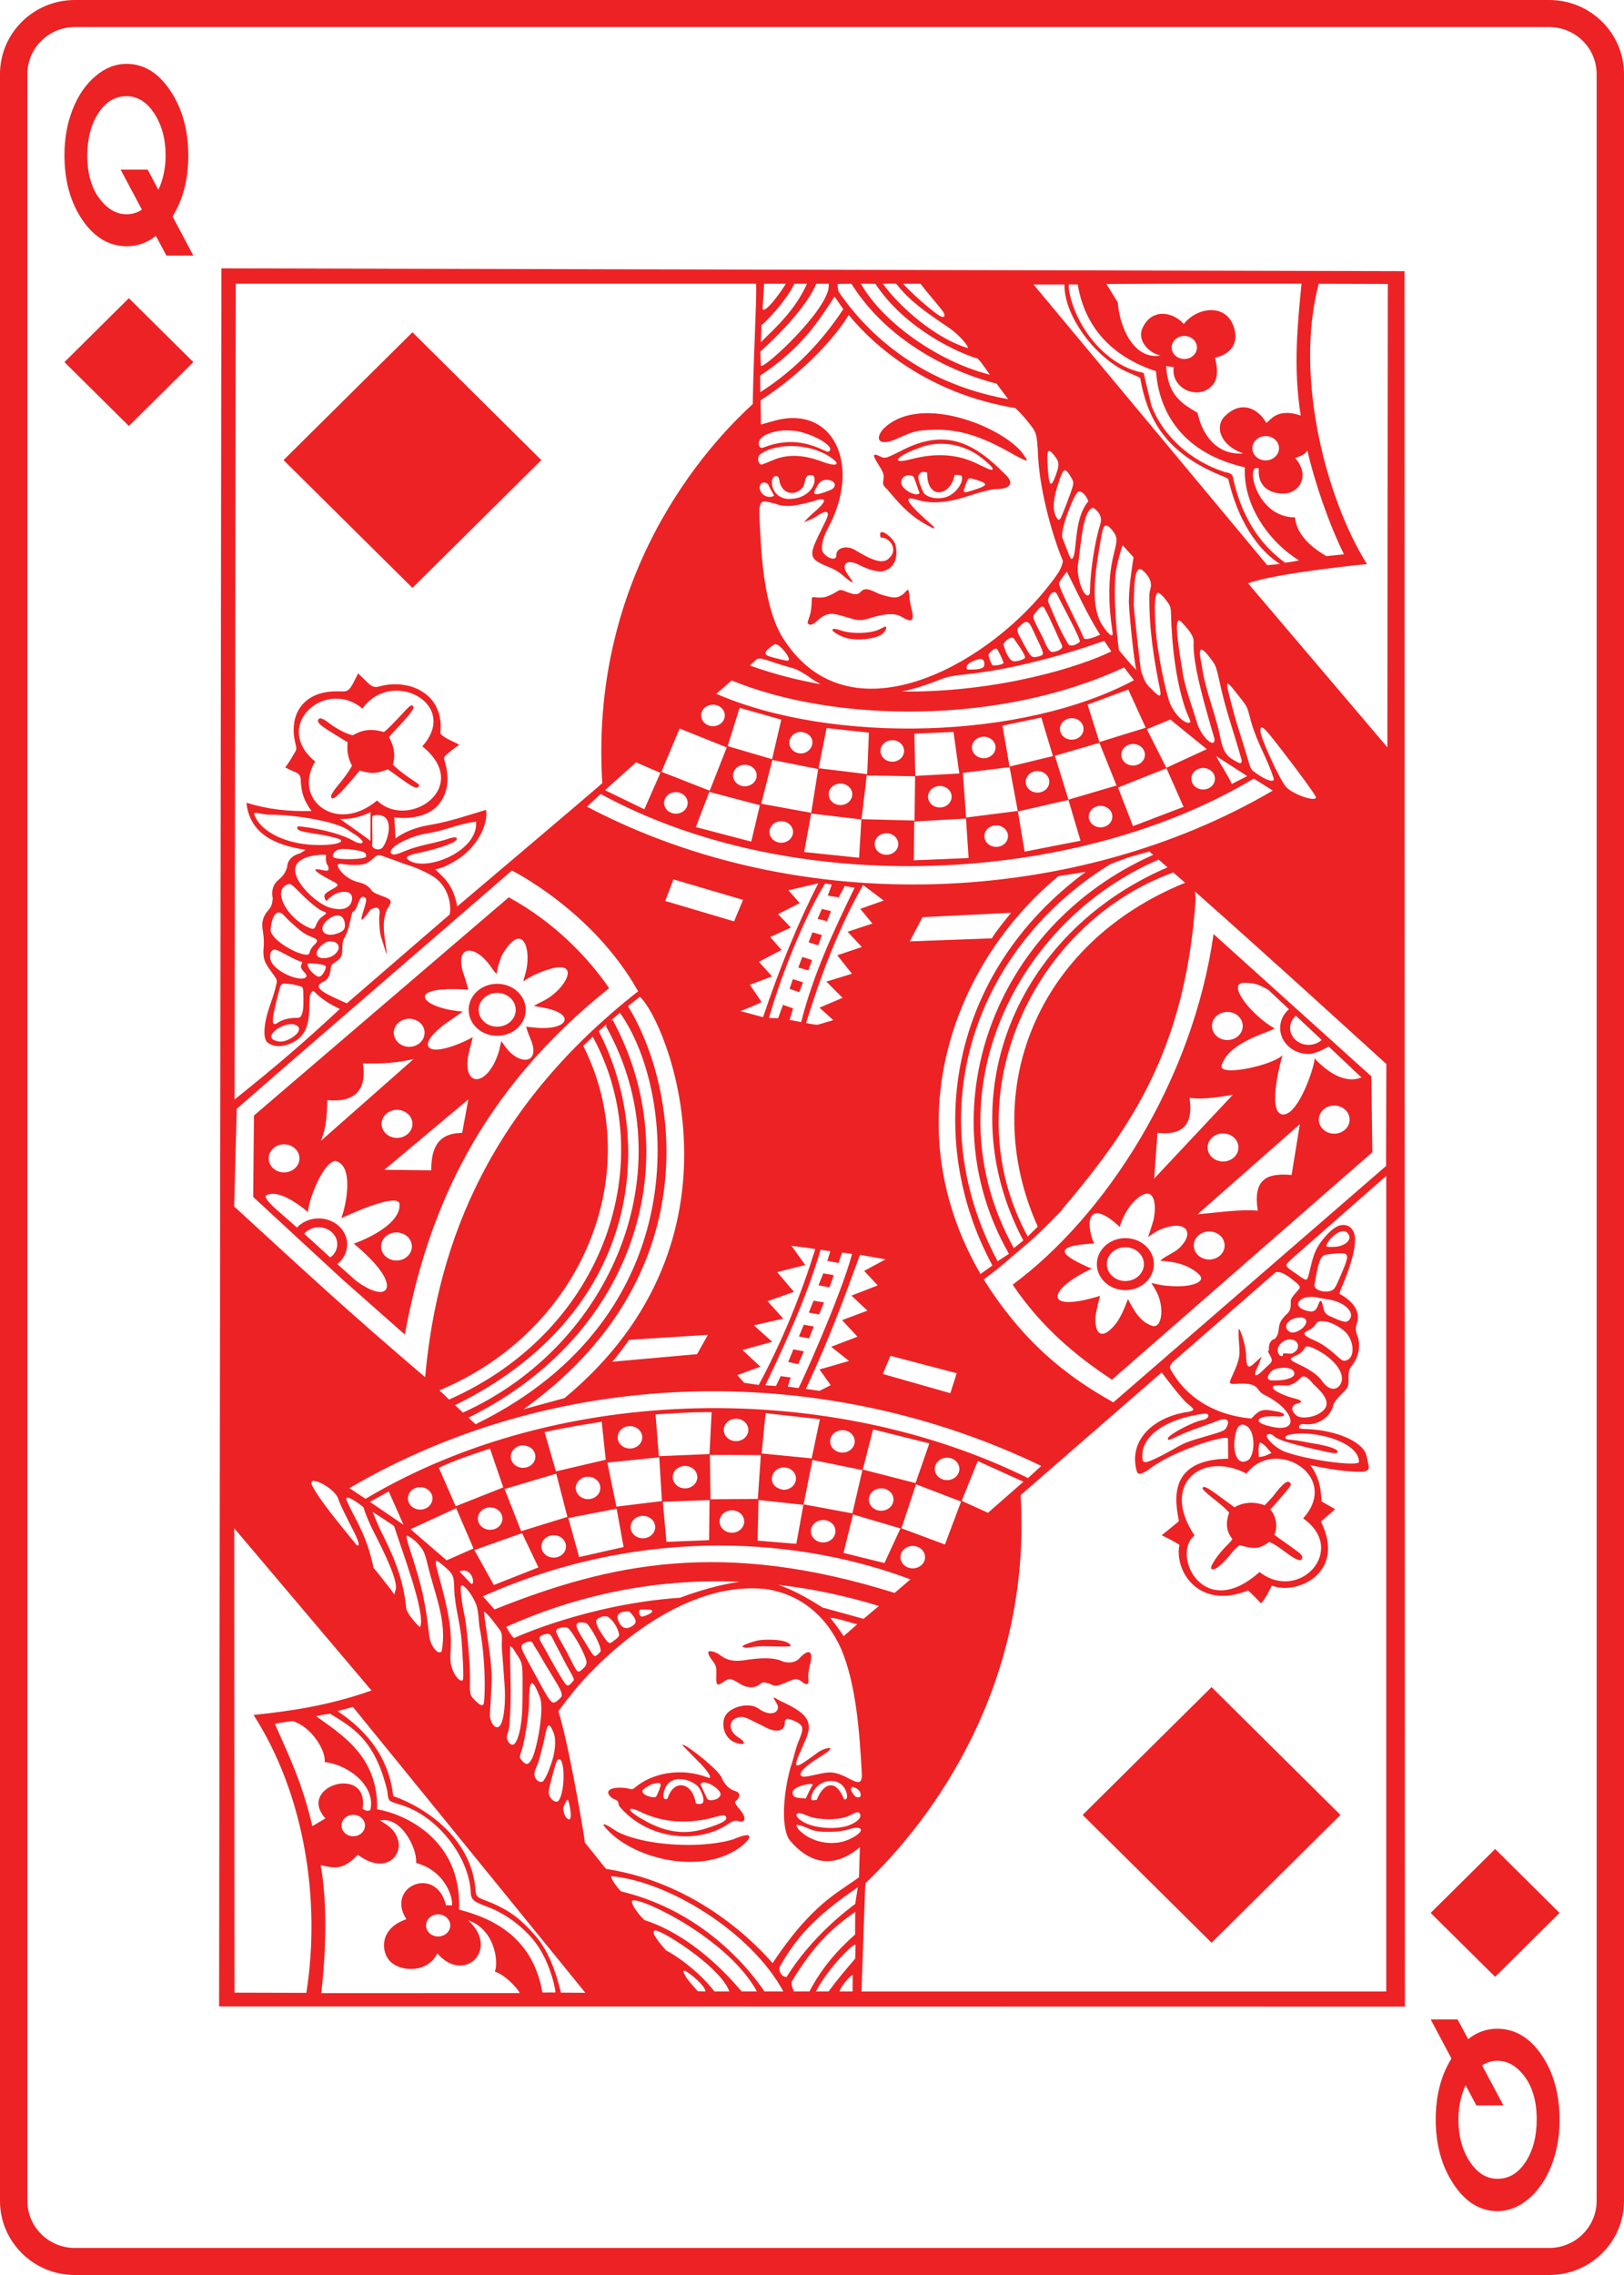 <?xml version="1.0" encoding="UTF-8"?>
<svg id="Layer_1" xmlns="http://www.w3.org/2000/svg" width="2.5in" height="3.5in" viewBox="0 0 180 252">
  <defs>
    <style>
      .cls-1 {
        fill: #ed2224;
      }
    </style>
  </defs>
  <path class="cls-1" d="M91.096,100.676l1.012.252-.444,1.114-1.043-.27s.475-1.097.475-1.097ZM87.51,109.535l1.078.366.413-1.089-1.121-.355-.37,1.079ZM121.573,140.028c0-1.591,1.416-2.881,3.161-2.881s3.161,1.29,3.161,2.881c0,1.591-1.416,2.881-3.161,2.881s-3.161-1.29-3.161-2.881ZM122.678,140.028c0,1.034.921,1.87,2.055,1.87s2.055-.836,2.055-1.87c0-1.034-.921-1.873-2.055-1.873s-2.055.839-2.055,1.873ZM139.605,174.128h0-0ZM155.671,30.037l.044,192.237-131.431-.022.255-192.526s131.131.312,131.131.312ZM143.563,50.738c1.672,1.952.457,3.72-.948,3.898-1.632.207-3.295-.625-3.093-2.738-1.58-.742-.315,5.443,4.012,5.412.178,1.961,1.869,3.343,3.469,4.291l1.965-.199c-1.65-3.28-3.305-8.146-4.058-11.496-.24.37-.603.569-1.346.832ZM140.282,50.999c.816,0,1.479-.604,1.479-1.348,0-.744-.663-1.348-1.479-1.348s-1.476.604-1.476,1.348c0,.744.659,1.348,1.476,1.348ZM122.632,31.456l1.261,2.04c.17,2.589,1.705,6.415,4.749,5.883-1.371-.274-2.577-1.691-2.048-2.952.951-2.265,3.32-1.994,4.613-.536,1.555-1.986,4.958-2.341,5.641.68.494,2.188-1.375,2.901-2.173,3.049.392,1.663.286,2.733-.708,3.426-1.536,1.099-4.161-.074-3.886-2.376l-.827-.126c.162,3.3,1.857,4.23,3.471,5.171.524,2.398,2.075,4.723,5.059,4.514-2.607-.938-3.152-3.019-2.029-4.125,2.159-2.128,4.067-.317,4.582.729.454-.164,1.096-1.72,3.832-.809-.867-5.393-.326-10.249.086-14.604l0-0c-9.796.001-13.395-.008-21.625.036v0ZM131.265,39.764c.774,0,1.401-.569,1.401-1.274s-.628-1.277-1.401-1.277c-.773,0-1.401.572-1.401,1.277s.628,1.274,1.401,1.274ZM118.933,33.858c1.185,3.367,3.829,6.187,6.688,7.146,1.102.37,1.197.169,1.195.596l.802,3.324c1.275,3.387,4.394,6.162,8.101,7.355.328.067.741.133.887.408.429,1.902,1.497,6.51,5.828,9.64.68-.059,1.55-.256,1.55-.255-3.222-1.955-6.231-6.035-6.007-10.304-7.589-1.735-9.589-6.871-9.849-10.651-4.994-1.63-7.914-4.981-8.677-9.608l-.973-.011s-.168.589.455,2.36ZM114.55,31.509l25.907,31.095,1.397-.131c-3.233-2.142-4.933-6.038-5.711-9.399-.077-.108-.334-.163-.424-.248-5.705-2.242-8.408-5.515-9.339-10.949-.153-.13-.81-.404-1.281-.6-3.331-1.38-6.598-5.541-7.058-8.856-.05-.358-.07-.908-.07-.908,0,0-3.422-.003-3.422-.003ZM138.69,80.022c-.488-1.72-.31-1.549-1.125-2.594-.849-1.087-1.302-1.671-1.471-1.692h-.001c-.191-.024-.013.677.386,2.196.476,1.817.576,2.128.958,3.325,1.058,3.315,1.055,3.763,1.413,4.116.523.391,1.075.789,1.693,1.025.318.118.649.151.65-.099v-0c-.669-2.187-1.813-3.9-2.503-6.276v-0ZM142.524,87.143c.651.779,3.233,1.733,3.34,1.189.033-.165-2.112-3.104-4.589-6.262-.836-1.065-1.252-1.514-1.441-1.497-.099.009-.135.144-.136.387-.003.726,2.084,5.297,2.826,6.184ZM131.353,97.787c-.437-.384-.87-.764-1.304-1.145-15.63,5.641-24.535,24.899-16.138,40.33l1.11-1.1h-0c-6.711-14.963-.127-31.413,16.332-38.085ZM113.939,163.725l1.472-1.345c-23.568-11.364-52.866-11.451-76.681,2.455l1.779,1.189c21.82-12.966,51.721-13.008,73.431-2.299h0ZM108.372,161.838l-1.779,4.41,2.915,1.323,3.924-3.442 0-0-5.061-2.292ZM95.714,179.318l1.699-1.424c-3.576-1.099-7.309-1.902-11.151-2.346,1.677.568,3.308,1.508,4.912,2.517h-0s4.54,1.253,4.54,1.253ZM92.021,179.201c.538.678,1.047,1.356,1.493,2.034l1.502-1.323c-.984-.212-1.983-.633-2.995-.711ZM99.158,176.445l1.752-1.497c-5.881-2.219-13.209-3.766-21.325-3.75-8.116.015-17.024,1.592-26.067,5.624l1.293,1.455v0c12.794-5.114,25.27-7.806,44.347-1.831h0ZM71.258,179.056v0c1.18-.341,1.188-.723.824-.743-.484-.033-.655-.046-1.137-.01-.218.139-.088.868.313.752ZM75.41,176.977c.004-.019,3.442-1.35,6.6-1.765-8.368-.358-17.154,1.061-25.908,5.0.214.381.574.992.874,1.243-.116.029,8.133-3.783,18.434-4.478ZM61.966,194.86c-.056.001-.118.029-.183.085-.159.138-.857,2.795-.954,3.385-.128.775.725,1.531,1.098,1.125.726-1.073.695-4.609.039-4.595ZM62.413,200.349c.07.517.257,1.091.658,1.185.413.049.059-1.854-.136-2.19-.179.012-.536.899-.522,1.005ZM56.422,191.4c-.052.465-.332.902-.234,1.196.214.643.646.836.891.507.468-.627.827-2.252.833-4.8.01-4.095.121-3.929-.728-5.187-.137-.205-.399-.772-.656-.747-.008,2.902.223,5.966-.107,9.032ZM57.738,194.892c.623.769.818.514,1.121.099.573-.791,1.526-5.619.981-7.008-.422-1.076-.711-1.584-.899-1.547-.213.042-.299.782-.304,2.193-.019,1.087-.334,3.424-.708,4.868v0c-.246.949-.438,1.057-.191,1.394ZM59.248,196.698c.191.723.885.837,1.02.511.397-.581.619-1.274.852-1.923.403-1.115.552-2.572.246-3.328-.217-.55-.375-.829-.51-.837-.198-.013-.349.553-.561,1.696-.115.468-.346,1.398-.549,2.129-.202.728-.62,1.295-.498,1.753ZM62.207,187.974c.328-.514-.699-1.699-2.547-4.953-.314-.499-.629-1.009-.629-1.053-.177-.224-.527-.133-.814-.012-.703.323-.56.51.806,3.001,1.322,2.411,1.852,3.476,2.249,3.625h0c.247.093.664-.298.934-.608ZM62.593,186.426c.345.506.557.213.92-.203.295-.279-.194-.643-1.494-3.257-.777-1.383-.888-1.99-1.287-1.985-.156.002-.477.037-.692.173-.376.238-.324.356.261,1.327.73,1.302,1.508,2.784,2.292,3.946ZM64.793,184.663c.134-.139.202-.319.219-.525-.042-.735-1.493-3.349-2.099-3.84-.265-.095-.685-.026-.853.026-.759.236-.456.443.692,2.54h-0c1.359,2.55,1.128,2.694,2.041,1.799ZM65.984,183.443c.232-.122.452-.316.593-.534.052-.64-.916-2.361-1.47-3.019-.193-.182-.644-.195-.941-.165-.565.211-.246.705.842,2.459h0c.626,1.009.792,1.304.977,1.258ZM67.009,181.444c.45.647.577.669.98.332.407-.299.593-.463.632-.656-.063-.703-.664-1.677-1.27-2.047-.428-.11-.887.024-1.24.358v-0c-.138.347.192,1.009.898,2.013h-0ZM70.168,180.046c.512-.36.284-.756-.278-1.413-.122-.142-.262-.148-.446-.139-.619.038-1.191.258-.948.957.376.981.994,1.111,1.672.595ZM54.491,185.911c-0,1.418-.228,4.001-.187,4.251.174,1.04.873,1.566,1.218.805.338-.636.554-2.397.393-4.503-.082-1.08-.212-2.837-.288-3.903-.054-.752.142-1.514-.202-1.973-.622-.83-1.258-1.741-1.779-2.079.161,1.952.845,4.962.845,7.401h0ZM52.093,185.716c-.008,1.966-.108,1.981.611,2.689.494.487.856.695.93.185.15-1.025.183-4.417-.381-7.802-.252-.988-.138-2.152-.483-3.069-.376-.989-1.21-2.07-1.55-2.107-.063-.007-.109.024-.132.096-.082.256.063,1.749.413,3.314v0c.189.846.599,5.01.591,6.695ZM49.917,183.353c-.091,1.871,1.092,3.092,1.359,2.757.189-.171-.035-3.052-.097-4.166-.109-1.93-.807-4.113-.837-6.025-.006-1.301-.135-1.59-1.051-2.374-.471-.403-.754-.637-.892-.642-.009-0-.019.002-.027.004-.211.044.035.813.522,2.611,1.052,3.892,1.174,5.585,1.024,7.834ZM41.218,172.87c.321,1.12-.058.489.505,1.177.23.282,1.191,1.503,1.499,1.898.629.809.387.843.623.188.349-.972-1.37-4.386-2.48-6.564-.426-.835-.965-2.104-1.062-2.589-.368-.35-2.178-1.661-1.891-.792.804,1.851,2.041,3.515,2.807,6.682h-0ZM38.546,168.316c-.528-1.001-.998-2.078-1.044-2.257-.221-.876-2.031-2.04-2.757-2.014-.204.007-.232.102-.234.316.701,1.602,3.486,4.889,5.044,6.819v-0c.783.256-1-2.679-1.01-2.864ZM45.034,178.219c.152.623,1.253,1.834,1.514,2.019.748-1.341-2.141-8.844-2.864-11.186-.206-.188-2.245-1.494-2.394-1.59.148.302.444,1.108.821,1.914v-0c1.34,2.674,2.589,5.254,2.922,8.842ZM44.72,168.891l-1.635-3.69-2.083,1.164s3.717,2.526,3.717,2.526ZM47.574,181.203c.123,1.091.983,2.199,1.378,1.71.634-3.267-.775-6.37-1.514-9.431-.238-.986-.368-1.455-.62-1.854-.379-.587-1.046-1.244-1.692-1.531-.18.029.025.675.296,1.501,1.395,4.254,1.745,5.987,2.153,9.605ZM55.928,164.939l1.833,4.669,5.127-1.579-1.234-4.793h-0l-5.726,1.703h-0ZM57.975,162.59c.752,0,1.363-.556,1.363-1.242,0-.686-.61-1.242-1.363-1.242s-1.362.556-1.362,1.242c0,.686.61,1.242,1.362,1.242ZM67.322,162.015l.997,4.875,5.045-.617-.292-4.847s-5.75.589-5.75.589ZM69.822,160.454c.752,0,1.362-.556,1.362-1.242,0-.686-.61-1.242-1.362-1.242s-1.363.556-1.363,1.242c0,.686.61,1.242,1.363,1.242ZM78.682,161.16l.07,4.911,5.24-.035.339-4.854c-1.45-.016-5.649-.021-5.649-.021h-0ZM81.582,159.634c.752,0,1.362-.556,1.362-1.242,0-.686-.61-1.242-1.362-1.242s-1.363.556-1.363,1.242c0,.686.61,1.242,1.363,1.242ZM90.053,161.721l-.985,4.914,5.407,1,1.113-4.794s-5.535-1.121-5.535-1.121ZM93.373,160.901c.752,0,1.363-.556,1.363-1.242,0-.686-.61-1.242-1.363-1.242s-1.362.556-1.362,1.242c0,.686.61,1.242,1.362,1.242ZM101.478,164.282l1.526-4.4-6.236-1.551-1.141,4.449,5.851,1.501h-0ZM97.667,164.861c-.752,0-1.362.556-1.362,1.242,0,.686.61,1.242,1.362,1.242s1.363-.556,1.363-1.242c0-.686-.61-1.242-1.363-1.242ZM94.545,167.752l-1.051,4.265,4.539,1.121,1.767-3.835v-0l-5.255-1.551ZM91.236,168.37c-.752,0-1.362.556-1.362,1.242,0,.686.61,1.242,1.362,1.242s1.363-.556,1.363-1.242c0-.686-.61-1.242-1.363-1.242ZM90.874,157.204l-6.019-.667-.436,4.463,5.544.543v0s.911-4.339.911-4.339ZM86.86,162.537c-1.466.04-2.005,2.197,0,2.484.752,0,1.363-.556,1.363-1.242v-0c0-.686-.61-1.242-1.363-1.242ZM84.073,166.152l-.101,4.502,4.29.355.786-4.322s-4.975-.536-4.975-.536ZM81.122,167.295c-.752,0-1.363.556-1.363,1.242s.61,1.242,1.363,1.242,1.362-.556,1.362-1.242-.61-1.242-1.362-1.242ZM78.876,156.427c-.248-.005-.494-.005-.744-.004-1.746.005-3.541.134-5.473.255l.366,4.623,5.61-.234.241-4.641h-0ZM73.465,166.354l.401,4.435,4.726-.185.051-4.442s-5.178.191-5.178.191ZM75.925,164.864c.752,0,1.363-.556,1.363-1.242,0-.686-.61-1.242-1.363-1.242s-1.362.556-1.362,1.242c0,.686.61,1.242,1.362,1.242ZM71.254,167.912c-.752,0-1.362.556-1.362,1.242s.61,1.242,1.362,1.242c.753,0,1.363-.556,1.363-1.242s-.61-1.242-1.363-1.242ZM62.993,168.153l1.195,4.322,4.929-1.111-.771-4.247-5.353,1.036ZM65.177,166.06c.752,0,1.362-.556,1.362-1.242,0-.686-.61-1.242-1.362-1.242-.753,0-1.363.556-1.363,1.242,0,.686.61,1.242,1.363,1.242ZM67.139,161.692l-.448-4.212c-2.11.351-4.219.682-6.33,1.153l1.261,4.35,5.516-1.291ZM61.37,170.052c-.752,0-1.363.556-1.363,1.242,0,.686.61,1.242,1.363,1.242s1.362-.556,1.362-1.242c0-.686-.61-1.242-1.362-1.242ZM52.58,171.698l2.153,3.871,4.944-1.948-1.81-3.797s-5.287,1.873-5.287,1.873ZM54.328,169.455c.752,0,1.363-.556,1.363-1.242,0-.686-.611-1.242-1.363-1.242-.752,0-1.362.556-1.362,1.242,0,.686.61,1.242,1.362,1.242ZM55.78,164.758l-1.472-4.3c-1.853.622-3.846,1.256-5.668,2.129l1.869,4.261,5.271-2.09ZM45.503,169.388l3.998,3.449,2.982-1.313-1.923-4.463s-5.057,2.327-5.057,2.327ZM51.451,173.969c-.156-.008-.332.022-.529.099l1.218,1.284c.51.537.406-1.325-.689-1.384ZM47.936,165.975c0-.686-.61-1.242-1.363-1.242s-1.362.556-1.362,1.242c0,.686.61,1.242,1.362,1.242s1.363-.556,1.363-1.242ZM101.167,173.727c.752,0,1.362-.556,1.362-1.242,0-.686-.61-1.242-1.362-1.242-.752,0-1.363.556-1.363,1.242,0,.686.61,1.242,1.363,1.242ZM104.736,171.084l1.787-4.758-4.995-1.912-1.616,4.875,4.824,1.795ZM104.97,163.952c.752,0,1.362-.556,1.362-1.242s-.61-1.242-1.362-1.242c-.752,0-1.363.556-1.363,1.242s.61,1.242,1.363,1.242ZM48.711,154.005c.307.298.67.647,1.065,1.022,17.516-7.755,23.321-26.581,15.935-40.168l.007-.037c-.364.34-.721.684-1.073,1.03,7.017,13.866.068,31.467-15.934,38.153ZM67.171,113.69l.062-.237c-.301.264-.598.531-.892.799l.028-.001c6.405,12.356,4.489,31.372-15.934,41.399.291.274.586.55.878.822,16.398-7.412,24.75-26.87,15.858-42.781h-0ZM84.412,110.99c-.721.391-2.34,1.008-2.34,1.008l2.503.674c1.793-5.324,3.796-10.292,6.123-14.827l-3.313.766,1.253,1.426-2.402,1.22,1.421,1.49-2.289,1.043,1.25,1.43-2.499,1.32,1.456,1.618-2.464.922,1.3,1.909h-0ZM92.166,97.979c-.378-.068-.7-.124-.7-.124-1.657,2.527-4.567,9.036-6.236,14.905l1.02.025s.46-1.313.537-1.49c.225.083.951.361,1.102.39-.001.151-.378,1.284-.378,1.284l1.289.245c1.354-5.376,3.714-10.342,5.921-14.881l-1.094-.188-.666,1.256c-.262-.072-.313-.028-1.187-.192-.058-.043.484-1.263.393-1.231ZM98.15,139.495l-2.834-.5c-1.849,5.061-3.472,9.48-5.999,14.852l1.522.216,1.234-.628-1.242-1.739,3.278-.944-1.985-1.568,2.916-1.121-1.709-1.834,2.811-1.047-1.768-1.668,2.912-1.132-1.506-1.604,2.371-1.284h-0ZM97.85,152.194l7.482,2.13.708-2.21-7.347-1.93v0s-.843,2.01-.843,2.01ZM87.631,152.577l-.312,1.018,1.18.16c.058.053,4.644-10.028,5.94-14.845-.106-.072-1.102-.156-1.102-.156l-.401,1.146-1.238-.241.335-1.061-1.086-.16c-1.344,4.567-3.277,9.1-6.116,15.005l1.172.089.53-1.107v.011l1.098.142h-0ZM84.279,151.389l-2.554.93.763.859,1.608.227c2.656-4.931,4.712-10.054,6.268-15.044-.845-.148-1.784-.266-2.639-.358l1.53,2.125-3.114.781,1.857,2.186-2.923,1.04,1.744,1.93-3.258.741,2.028,1.824-3.297.908,1.989,1.852ZM95.351,100.672l2.593-.919-2.285-1.724c-2.705,4.741-4.7,10.051-6.314,15.289,0,0,1.072.241,1.327.181.092-.022,1.686-.5,1.686-.5l-1.53-1.38,2.554-1.089-1.787-1.799,2.83-.869-1.623-2.047,2.721-.915-1.576-1.692,2.748-.905-1.343-1.628h-0ZM82.356,99.679l-7.712-2.27-.915,2.387,7.633,2.262s.994-2.379.994-2.379ZM70.916,110.409c-.437.342-.871.687-1.302,1.036.001.015.005.02.005.037,5.549,9.013,8.97,29.907-11.594,44.624l4.545-1.241v-0c21.337-17.699,11.219-41.964,8.345-44.456ZM69.721,148.415c-.593.847-1.211,1.652-1.847,2.419l9.382-.833,1.206-2.143-8.742.557ZM68.712,112.189l-.001-.001c-.333.277-.663.557-.99.839l.186-.052c8.228,15.175,2.817,34.756-15.987,44.059.281.259.549.504.797.728,24.6-12.006,22.257-36.79,15.994-45.574v-0ZM108.679,141.122l1.32-.946c-7.63-14.078-4.949-32.321,10.345-43.599l-3.033.476v0c-11.78,9.742-18.221,27.555-8.632,44.068ZM109.965,103.941c-.062-.084.972-1.455,2.102-2.831l-9.822.488-1.407,2.678,9.128-.335ZM110.574,139.71l1.257-.827c-9.065-15.759-1.827-36.283,15.985-44.192-.139-.121-.281-.246-.419-.366-.054-0-1.102.295-2.442.686-.665.287-1.642.545-2.131.862v-0c-14.542,9.08-21.201,27.06-12.25,43.838ZM112.367,138.257l1.054-.849c-8.337-15.676-.971-34.054,15.981-41.332-.328-.287-.655-.573-.98-.856-15.618,6.666-25.536,25.88-16.055,43.037ZM141.076,87.573l-.984-.622c-.333-.205-.709-.442-1.127-.712-19.599,11.773-50.928,13.415-72.388,1.71-.553.518-1.526,1.402-1.526,1.402,23.805,12.527,54.309,10.949,76.023-1.778ZM71.418,89.645l1.779-4.041-2.698-1.157-3.445,3.08,4.364,2.118ZM83.754,73.128c-.053.057-.427.397-.649.591,2.624.939,5.26,1.612,7.861,2.072-.45-.239-.889-.507-1.308-.828-.58-.383-1.338-.845-1.877-.983-2.743-.705-3.548-1.368-4.028-.852ZM85.803,72.86c1.074.271,1.533.404,1.602.264.249-.271-.977-1.772-1.448-1.774-.188-.001-.939.604-1.066.819-.256.474.554.57.912.691ZM81.099,75.374l-1.705,1.48c12.846,5.575,33.932,5.108,46.286-1.504l-1.086-1.419c-13.808,6.438-32.199,6.093-43.495,1.444ZM103.845,75.412c-1.21.482-2.536.901-3.906,1.192,10.856.105,19.95-2.824,23.237-4.449l-.785-1.173c.016-.009-7.768,2.892-15.054,3.68-1.967.213-2.268.263-3.492.75ZM107.209,74.164c.198-.019,1.356.081,1.776-.253.165-.131.242-.938-.333-.92-.375.022-1.888.537-1.443,1.172ZM117.221,57.481c.106.124.074.14.323-.039.009-.006.327-.725.666-1.629.809-2.158.87-2.296.611-2.757-.371-.661-.603-.98-.802-.955-.256.033-.461.637-.837,1.827-.497,1.57-.538,2.88.039,3.552h0ZM117.007,52.674c.432-1.168.412-1.497-.109-2.164-.286-.367-.48-.552-.607-.557-.244-.01-.242.636-.156,1.927.133,1.989.344,2.221.872.795ZM117.763,59.6c.839,2.097.937,2.796,1.241,1.986.35-.995.113-4.291,1.621-6.056-.143-.464-.582-1.087-1.013-1.09-.029-0-.058.004-.086.011-.395.094-2.101,4.302-1.763,5.149h0ZM125.127,66.422c-.003-1.632.514-4.691.514-4.691l-1.211-1.33s-.402,1.079-.697,2.597c-.488,2.51.219,9.072.311,9.058.816.955,1.164,1.401,1.908,2.161-.223-.537-.909-7.184-.825-7.795ZM127.389,66.021c.005-.607.19-.87.179-1.21-.016-.467-.159-.775-.452-1.15-.325-.415-.583-.624-.786-.617-.122.004-.222.086-.308.248-.262.497-.327,1.651-.353,3.723-.007.504.741,7.171.816,7.365.375.969.387,1.229,1.09,1.91.766.745,1.229,1.225.991.048-.675-3.29-1.211-6.702-1.176-10.317v-0ZM132.239,70.666c-.163-.5-.589-1.015-1.214-1.689-.143-.167-.256-.245-.343-.245-.47-0-.176,2.305.355,5.45.258,1.981,1.132,4.124,1.611,5.801.413,1.478,1.834,2.909,1.97,2.026.023-.151-.163-.706-.3-1.174-1.405-4.807-1.901-7.156-2.013-8.877-.043-.657.053-.929-.066-1.291ZM137.623,84.213c-.804-2.946-1.6-5-2.265-7.884-.587-2.543-.476-2.466-1.293-3.53-.433-.563-.724-.832-.892-.837-.245-.008-.227.545-.004,1.554.424,3.051,1.529,5.44,2.052,8.022.306,1.563.626,2.163,1.599,2.704v0c.596.331.813.461.802-.028ZM134.797,83.751c.5.953,1.289,2.108,1.736,3.083l1.705-.866-3.441-2.218ZM123.753,87.012l-1.9-4.73-4.932,1.437,1.506,4.857,5.325-1.565h0ZM121.982,89.261c-.722,0-1.308.534-1.308,1.192,0,.658.586,1.192,1.308,1.192s1.308-.534,1.308-1.192c0-.658-.586-1.192-1.308-1.192ZM112.806,89.826l-.907-4.85-5.177.639.354,4.946,5.731-.734h-0ZM110.416,91.426c-.723,0-1.308.534-1.308,1.192,0,.658.585,1.192,1.308,1.192.722,0,1.308-.534,1.308-1.192,0-.658-.585-1.192-1.308-1.192ZM101.365,90.89l.062-4.903-5.364-.089-.572,4.843,5.874.149ZM98.251,92.299c-.722,0-1.308.534-1.308,1.192,0,.658.585,1.192,1.308,1.192.723,0,1.308-.534,1.308-1.192,0-.658-.585-1.192-1.308-1.192ZM89.912,90.035l.775-4.85-5.08-1.004-1.238,4.847s5.543,1.008,5.543,1.008ZM86.592,90.965c-.722,0-1.308.534-1.308,1.192,0,.658.586,1.192,1.308,1.192s1.308-.534,1.308-1.192c0-.658-.586-1.192-1.308-1.192ZM78.619,87.718l-1.495,3.896,6.143,1.611.954-4.031s-5.602-1.476-5.602-1.476ZM82.559,87.094c.722,0,1.308-.534,1.308-1.192,0-.658-.585-1.192-1.308-1.192s-1.308.534-1.308,1.192c0,.658.586,1.192,1.308,1.192ZM85.575,84.092l1.02-4.378-4.62-1.309-1.324,4.24,4.924,1.448h0ZM88.791,83.457c1.407-.039,1.925-2.11,0-2.384-.722,0-1.308.534-1.308,1.192,0,.658.586,1.192,1.308,1.192ZM89.13,94.378l6.089.635.253-4.244-5.563-.656s-.779,4.265-.779,4.265ZM93.155,89.176c.723,0,1.308-.534,1.308-1.192,0-.658-.586-1.192-1.308-1.192-.722,0-1.308.534-1.308,1.192,0,.658.585,1.192,1.308,1.192ZM96.118,85.752l.191-4.598-4.695-.504-.884,4.446,5.388.656ZM98.897,84.372c.722,0,1.308-.534,1.308-1.192s-.585-1.192-1.308-1.192c-.723,0-1.308.534-1.308,1.192s.585,1.192,1.308,1.192ZM106.325,85.678l-.642-4.602-4.337.195.105,4.676s4.874-.27,4.874-.27ZM104.168,87.062c-.723,0-1.308.534-1.308,1.192,0,.658.586,1.192,1.308,1.192.722,0,1.308-.534,1.308-1.192,0-.658-.586-1.192-1.308-1.192ZM101.287,95.297l6.069-.252-.288-4.375-5.734.33-.047,4.297h-0ZM109.034,83.985c.722,0,1.308-.534,1.308-1.192,0-.658-.586-1.192-1.308-1.192s-1.308.534-1.308,1.192c0,.658.585,1.192,1.308,1.192ZM116.703,83.751l-1.289-4.272-4.305.901.786,4.535s4.808-1.164,4.808-1.164ZM114.994,85.412c-.722,0-1.308.534-1.308,1.192,0,.658.586,1.192,1.308,1.192.723,0,1.308-.534,1.308-1.192,0-.658-.585-1.192-1.308-1.192ZM112.822,89.886l.747,4.449,6.193-1.206-1.339-4.524-5.602,1.281h-0ZM118.789,81.935c.723,0,1.308-.534,1.308-1.192,0-.658-.586-1.192-1.308-1.192-.722,0-1.308.534-1.308,1.192,0,.658.586,1.192,1.308,1.192ZM126.988,80.611l-1.931-4.233-4.512,1.675,1.312,4.144,5.131-1.586 0.0 0ZM125.59,82.41c-.722,0-1.308.534-1.308,1.192,0,.658.586,1.192,1.308,1.192s1.308-.534,1.308-1.192c0-.658-.586-1.192-1.308-1.192ZM123.92,87.235l1.658,4.279,5.606-2.136-1.896-4.276s-5.368,2.132-5.368,2.132ZM133.758,82.981l-4.041-3.278-2.604,1.072,2.16,4.272s4.485-2.065,4.485-2.065ZM132.045,86.26c0,.658.586,1.192,1.308,1.192s1.308-.534,1.308-1.192c0-.658-.585-1.192-1.308-1.192s-1.308.534-1.308,1.192ZM129.795,68.108c-.023-.932-.066-1.039-.779-1.909-.23-.279-.537-.558-.685-.54-.413.15-.415,2.207-.143,5.081.215,1.634.611,4.144,1.287,6.55.49,1.895,2.114,3.14,2.464,2.675.042-.1-.347-.834-.553-1.437h-0c-1.044-3.066-1.51-7.043-1.592-10.421ZM123.695,59.45c-.066-.233-.201-.439-.413-.709-.912-1.144-1.04-.249-1.226.767-.418,2.295-.91,5.205-.655,7.351.124.982.384,1.813.79,2.42.732,1.094,1.216,1.412,1.121.777-.451-3.019-.552-5.96.14-8.689.261-1.03.356-1.512.242-1.917h0ZM121.744,58.79c.128-.481.327-.968.28-1.334-.081-.631-.536-1.032-.872-1.206-1.239.19-1.405,5.043-1.702,6.429-.082,1.735.874,3.915,1.328,3.105.041-.074.038-.839.101-1.689.148-1.998.56-4.16.865-5.304h-0.0 0ZM118.252,63.325s-.842,1.042-.88,1.272c.037.701,2.184,4.662,2.78,6.141.369.232,1.778-.429,1.778-.429-1.423-2.238-2.491-4.638-3.678-6.984ZM117.148,65.797c-.425-.681-1.18.502-.928.967.846,1.943,1.158,2.877,2.199,4.608.322.297.865.055,1.271-.277.063-.42-2.019-4.174-2.542-5.298ZM115.839,67.522c-.25-.702-.653-.178-.991.249-.549.614-.371.656.619,2.629.311.544.535,1.452,1.009,1.774.273.161,1.459-.212,1.227-.686-.509-1.092-1.264-2.911-1.865-3.965ZM113.121,69.286c-.567.45-.433.606.24,1.855.923,1.71.97,1.779,1.756,1.569.744-.199.651-.194-.531-2.706-.374-.761-.601-1.647-1.466-.718ZM112.368,70.725c-.325-.328-1.017.302-1.15.653.189.719.565,1.636.996,1.829.343.153,1.178-.134,1.347-.287.178-.116-.138-.709-1.193-2.194ZM110.474,71.855c-.268-.111-.813.455-.923.674.081.364.157.627.448,1.178.338.019,1.133-.041,1.238-.298-.082-.272-.602-1.423-.763-1.554ZM79.024,78.057c-.722,0-1.308.534-1.308,1.192,0,.658.585,1.192,1.308,1.192s1.308-.534,1.308-1.192c0-.658-.586-1.192-1.308-1.192ZM75.326,80.7l-2.009,4.794,5.349,2.093,1.884-4.797-0-0-5.224-2.09h0ZM74.913,87.746c-.722,0-1.308.534-1.308,1.192s.586,1.192,1.308,1.192,1.308-.534,1.308-1.192-.586-1.192-1.308-1.192ZM112.529,45.202c-9.65-1.586-15.668-6.891-18.46-10.32-1.924,3.182-5.961,7.037-9.768,9.454l.036,2.683s.658-.171,1.387-.382c6.629-1.918,9.857,4.884,6.029,11.899-.608,1.114-.828,2.29-.504,2.698.583.735,1.48.868,1.447.291-.048-.86,1.191-1.217,2.211-.518,1.847,1.113,3.05,1.561,3.725.731.895-.901.006-2.231-1.024-2.189-.395-1.408,1.318-.063,1.616.699.372,1.377-.01,2.629-1.264,3.001-.646.182-1.834-.202-2.738-.677-1.353-.711-2.078-.104-1.276,1.044.521.734,1.19,1.594-.673-.003-.319-.253-.706-.512-1.274-.743-2.724-1.109-2.38-1.267-.443-5.258.456-.941.165-1.268-1.067-.413-.396.275-1.293.609-1.362.642-.069.033.584-.66,1.117-1.114,1.542-1.312,1.409-1.765-.19-1.177-1.404.348-2.785.767-4.113.248-1.309-.327-1.548-.447-1.723.316-.018.08-.064.376-.064.376.153,4.204.389,10.947,2.806,14.464,7.25,10.978,21.966,2.935,28.874-5.569,1.657-2.041,1.812-2.449,1.977-3.25-1.336-3.223-2.682-8.346-2.772-12.12-.134-2.063-.15-2.112-1.164-3.371h-0c-.799-.992-1.347-1.443-1.347-1.443ZM90.274,52.99c-.047-.349-.192-.39-.602-.354-.488.058-.424.984-.705,1.36-.744.96-2.374.86-2.604-.878-.08-.602-.799-.507-.802.255-.044,1.002.74,2.029,2.193,1.881,1.501-.062,2.659-1.209,2.521-2.264ZM91.855,54.348c.977-.286.884-1.143-.227-1.206-.575.012-.849.278-1.155.89-.564.863-.073.901,1.382.316ZM85.124,53.607c-.163-.111-.315-.157-.448-.156-.574.005-.694.893.002,1.396.347.251.891.254,1.119.048-.223-.475-.506-.829-.674-1.288ZM100.095,31.431s1.206,1.321,2.979,2.753c1.081.873,1.472,1.102,1.603.794.04-.095-.057-.345-.218-.557-.865-1.11-1.613-1.904-2.436-2.99,0,0-1.929,0-1.929,0ZM97.855,31.431c1.867,2.603,5.934,6.117,9.412,7.119.103-.243-1.006-1.468-1.845-2.068-1.561-1.114-4.334-2.745-6.103-5.072,0,0-1.464.021-1.464.021ZM95.419,31.431c2.528,4.42,8.76,8.707,14.323,10.08-.23-.224-.824-1.235-1.374-1.788-2.063-.585-8.023-3.261-11.346-8.289,0,0-1.604-.004-1.604-.004ZM93.026,32.426c2.634,3.79,8.244,9.919,18.719,11.79l-1.299-1.731c-2.235-.53-11.12-3.193-16.084-11.055l-1.517.022s-.023.678.182.973h0ZM84.523,34.182c.172.723,2.071-1.887,2.58-2.751h-2.411l-.169,2.751ZM84.333,37.904c1.821-1.798,3.743-3.504,5.116-6.472h-1.406c-.92,1.982-3.59,4.683-3.646,4.563l-.063,1.909h0ZM84.265,38.93l.067,1.516c-.188.88,6.342-4.995,7.394-8.09.166-.417.126-.924.126-.924h-1.389c-1.293,3.216-6.227,7.564-6.198,7.499ZM84.25,41.604l.021,1.838c3.917-2.499,6.854-5.67,9.196-9.19l-.967-1.403c-1.885,2.905-3.806,5.837-8.251,8.754ZM84.093,49.093c-.002.392.196.607.553.468,3.234-1.261,5.471-.227,6.875.405.244.116.355.083.471-.089.321-.479-1.521-1.633-3.439-2.074-.464-.103-1.039-.128-1.568-.127l0-0c-1.484.049-2.889.657-2.892,1.417ZM84.322,51.464c.169.015.787-.257,1.323-.486,1.708-.729,3.462-.604,5.544.181,1.376.519,1.995.364,1.148-.302-1.214-.954-3.029-1.475-4.772-1.45-1.356.02-2.717.392-3.403,1.006h-0c-.247.362-.126.874.16,1.05h0ZM25.997,121.792c5.055-4.047,7.668-6.317,11.667-10.027-1.157-.571-2.055-1.095-2.905-2.002-.168-.022-.343.201-.428.665-.145,1.647.268,4.026-1.942,5.073-.006.003-.013.006-.02.009-.087.041-.175.08-.27.116-.094.037-.187.069-.283.097-.044.014-.082.031-.128.044-.401.113-1.263.283-2.025-.283-.505-.376-.482-1.837.136-3.764.276-.861.543-1.443.798-2.576.107-.471.204-.489-.257-1.139-.711-1.003-1.271-1.538-1.125-2.963.088-.855-.043-1.682-.105-2.069-.133-.83.047-1.458.58-2.09.265-.315.484-.553.537-1.377-.208-1.137.226-1.725.755-2.142.356-.291.742-.837.856-1.381-.007-.57.49-1.206,1.285-1.416.375-.135.731-.439.731-.439-3.397-.502-6.17-1.779-6.544-5.208,2.446.74,4.519.97,7.221.914-.798-1.086-1.102-1.933-1.19-3.197.002-.574-.031-.875-.662-1.132-.426-.174-1.059-.493-1.059-.493,0,0,.439-.603.708-1.075.527-.925.61-.812.425-1.543-.792-3.116.747-5.654,4.196-5.808,1.362-.061,1.535.281,2.166-.854.194-.349.573-1.146.573-1.146,0,0,.859.827.966.935.716.727,1.003.624,1.605.458,3.221-.771,7.025.904,6.546,5.244.304.555,2.102,1.162,2.073,1.295,0,0-.679.472-1.113.837-.59.495-.514.468-.549.702.314,1.054.874,3.12-.493,4.925-1.586,2.095-5.011,1.574-5.016,1.548l.127,2.342c.824-.632,2.183-1.222,3.615-1.459,2.55-.422,4.387-1.114,6.422-1.704.278,1.468-.876,3.98-2.997,5.387-.693.46-1.892,1.151-2.659,1.184,1.407,1.295,2.053,2.029,2.465,4.127,0,0,13.732-11.607,16.074-13.651-1.524-24.691,13.475-39.055,16.678-42.0.056-3.164.181-6.311.297-9.39.137-3.27.077-3.938.077-3.938H26.134v0l-.138,90.361v0ZM33.606,109.684c-.027-.171-.037-.353-.276-.412-.514-.195-1.032-.278-1.787-.327h-0c-.244-.012-.488.185-.518.465-.188.679-.623,2.356-.744,3.154-.125.824.028,1.056.49.734.575-.4,1.393-.57,2.266-.553.785-.023.573-2.29.568-3.062v0ZM32.649,113.495c-1.091-.355-3.403,1.166-2.289,1.71.588.287,1.201.201,1.869-.186,1.033-.599,1.22-1.28.42-1.524ZM33.782,108.325c.266-.129.24-.339-.066-.646-.674-.677-.199-.775-.237-1.135-.714-.125-2.339-1.192-3.006-1.372-.38.023-.609.38-.518,1.009h0c.189,1.288,3.012,2.539,3.827,2.143ZM34.108,105.739c.179-.031.191-.214.242-.358.05-.144.177-.402.389-.617.585-.591.562-.673-.269-1.008-.845-.341-1.336-.771-2.394-1.742-.382-.351-.738-.854-1.031-.919-.062-.014-.125-.022-.183-.018-.477.033-.781.85-.88,1.948v0c.121,1.174,3.2,2.876,4.126,2.714ZM34.934,84.351c-2.55,4.149,2.299,8.127,6.863,4.318,3.428,3.359,10.628-1.48,5.01-5.996,2.899-3.243.2-6.14-2.818-6.167-1.372-.012-2.812.569-3.819,1.98-3.039-2.542-7.12-.273-7.048,2.687.002.07.007.142.013.213.089.973.626,2.008,1.799,2.965ZM52.774,91.025c-.305.021-.616.074-.929.138-.284.07-.569.138-.855.204-1.128.31-2.291.734-3.449.91-2.374.36-4.662,1.716-4.177,2.253.232.256.632.107,1.662-.319,1.378-.564,2.878-.754,4.321-1.196.937-.318,1.286-.347,1.285-.107-.001.392-1.516.932-3.815,1.487-1.777.327-2.15.596-1.254,1.033,2.024.985,7.434-1.193,7.209-4.403h-0ZM46.015,95.946l.006.004.011.001s-.017-.004-.017-.004ZM41.236,93.579c-.005.49.798.675,1.14.326.529-.62,1.198-2.728.226-3.424-.354-.233-.925-.29-1.312-.089-.105.649.066,2.746-.054,3.186ZM41.057,93.136l.012-3.172c-1.049.503-2.175.807-3.387.749,1.188.83,2.348,1.652,3.375,2.423ZM38.947,94.101c-.485-.065-.981-.113-1.483.025-.346.121-.798.628-.448.859.439.289,3.676.237,3.566-.152.013-.459-.346-.558-1.635-.731ZM30.044,90.248c-.788.002-1.45-.208-1.732-.206-.129.001-.178.044-.124.174.666,1.981,3.976,3.714,8.398,3.337,1.083-.094,1.756-.445.703-.708-.393-.098-.77-.257-2.542-.521-1.37-.205-1.804-.35-1.802-.6.001-.202.059-.219.529-.16,2.6.329,4.543.918,5.711,1.579.609.345,1.022.338,1.023.071-.378-.56-1.073-.867-1.537-1.214-1.394-1.043-6.105-1.76-8.627-1.753h-0ZM32.719,96.402c-.038,1.39,2.402,3.752,3.896,4.153.913.245,2.027.298,2.355-.688.146-.47.062-1.072-.763-1.075-.549-.002-1.044.127-1.662.646-.294.247-.392.555-.533.092-.095-.312-.169-.466.541-.877,1.057-.611,1.219-.59.008-1.21-1.23-.629-2.403-1.409-.9-1.082.611.133.872.204.709-.45-.356-.313-.236-1.23-.236-1.23-1.65-.057-3.52.476-3.415,1.722ZM38.231,102.528c.003-.703-.31-1.137-.845-1.125-.365.009-.885.275-1.269.671-.914.942-.109,1.795,1.199,1.348.612-.209.913-.407.915-.894ZM36.588,104.266c-.628-.002-1.496.83-1.499,1.359-.003.674,1.369.671,2.048.057.723-.654.438-1.412-.549-1.416h-0ZM32.045,97.922c-.09.008-.179.045-.295.099-1.548.723.123,3.722,2.503,4.74.915.401.492-.257,1.257-1.057.749-.648.945-.484.047-.876-.396-.206-1.149-.818-1.872-1.522-1.074-1.046-1.369-1.407-1.639-1.384v0ZM34.657,107.765c.15.131.36.327.576.401.445.152.792-.658.876-.965.116-.423-.983-.449-1.954-.486-.154-.006-.016.597.502,1.05ZM37.192,110.575c.605.282,1.248.568,1.248.568l11.385-9.834c.159-.266.294-2.944-1.91-4.283-.723-.44-1.846-.962-2.953-1.282-.802-.306-1.531-.565-2.11-.759-.218-.07-.595-.271-.891-.266-.281.018-.439.263-.791.539-.662.518-.979.588-2.472.539-.416-.014-1.075-.197-1.23-.057-.236.214.716,1.654,2.351,2.005.672.144,1.189.566,1.362.876.142.253.828.508,1.23.653,1.084.391,1.056.548.557,1.341-.194.309-.338.874-.397,1.33-.084.648-.003,1.425.066,1.955.288,2.213.456,2.581-.389-.078-.176-.552-.207-1.39-.222-2.09-.006-.27.085-.619.05-.809-.061-.341-.298-.415-.537-.366-.066.014-.303.113-.479.203-.133.215-.294.437-.503.666-.723.907-.557.347-.136-.983.193-.665.258-.949-.083-1.086-.592-.237-.681,1.497-1.264,1.66-.116.196-.301,1.366-.515,1.983-.05.145-.095.262-.138.365-.02.051-.04.098-.06.143-.09.204-.155.311-.187.356-.168.306-.227.579-.229,1.092-.004.888-.04,1.109-.81,1.643-.442.307-.403.192-.502.866-.074.503-.24,1.017-.755,1.256v0c-1.062.493-.602.962,1.312,1.852l0-0ZM25.953,133.641c7.94,7.276,12.381,11.42,21.169,18.911,1.374-15.343,7.46-30.085,23.606-42.744-4.995-8.924-13.991-13.38-13.991-13.38l-25.453,21.997-5.044,4.395s-.287,10.82-.287,10.82ZM28.102,189.966c4.075-.424,8.399-1.052,13.073-2.71l-15.212-17.969.024,51.437,7.968.022c1.66-10.502-.316-22.192-5.852-30.78ZM34.622,202.282l1.448-.862c-3.239-3.58,4.867-6.03,4.122-1.082.321.293.646.271.852.163.641-2.551-2.28-5-5.059-5.319.162-1.232-1.435-3.908-3.542-4.536,0,0-1.408.163-1.976.3,1.557,3.577,2.991,6.383,4.155,11.336ZM39.154,201.023c-.72,0-1.304.532-1.304,1.189s.584,1.189,1.304,1.189c.72,0,1.3-.532,1.3-1.189s-.58-1.189-1.3-1.189ZM54.848,218.391c.441-1.118-.03-4.697-2.961-5.681,3.579,3.231-.478,7.121-3.418,3.655-.955,2.137-4.089,2.181-5.318.792-.891-1.006-1.129-3.55,1.895-4.569-2.362-3.608,3.296-6.069,4.384-1.545l.676.014c.101-1.029-.881-3.839-3.905-4.669-.051-.014-.085-.058-.081-.111.109-1.537-1.669-5.139-4.005-4.616,1.167.655,1.87,1.272,2.079,2.512.141,1.774-1.815,3.324-4.535,1.27-1.681,1.799-2.661,1.477-4.122,1.157,1.129,6.097.066,14.175.066,14.175l21.963-.004c.21.011-1.358-1.957-2.718-2.38h0ZM48.563,212.055c-.742,0-1.343.548-1.343,1.224,0,.676.602,1.224,1.343,1.224.742,0,1.343-.548,1.343-1.224,0-.676-.601-1.224-1.343-1.224ZM59.357,215.194c-1.157-1.569-3.201-3.163-5.169-3.917-1.603-.614-2.028-.719-2.025-1.905-.318-3.932-3.89-8.43-7.996-9.527-1.048-.358-1.129-.228-1.234-1.444-1.39-5.813-3.969-7.092-6.323-8.566v-0s-1.045.101-1.548.281c2.699,1.977,6.88,4.406,6.736,10.296,2.436.384,9.412,2.936,9.083,11.113,4.229,1.082,8.227,3.393,9.239,9.185l1.417-.007c.149.162-.459-3.254-2.18-5.51ZM64.881,220.74l-25.763-31.663-1.713.458c4.156,2.773,5.814,6.066,6.178,9.413,3.768,1.325,8.688,4.808,9.113,10.346.089.985.27.861,1.678,1.444,2.339.97,3.507,2.058,4.812,3.502,1.606,1.778,2.424,4.157,2.99,6.482v0l2.705.018h0ZM78.183,220.591c.059-.542-1.802-2.162-2.311-2.285-.224-.069-.092.255.116.606.33.553.888,1.116,1.358,1.657l.838.022ZM80.836,220.591c-.987-2.842-8.296-7.343-8.317-6.694-.351.176.522,1.262,1.3,2.142,1.901,1.028,3.971,2.756,5.365,4.552h1.651ZM83.894,220.591c-3.094-5.685-12.279-10.181-13.691-10.093-.53.035.384,1.385,1.218,2.187,3.433,1.081,7.3,3.775,10.779,7.905h1.694ZM86.822,220.591c-3.621-6.686-12.909-12.251-19.062-12.764-.141.233.837,1.503,1.099,1.688,6.643,1.58,12.241,5.815,15.879,11.076v-0h2.084ZM89.713,220.591c1.258-2.397,2.864-4.359,5.062-6.309l.016-2.498c-3.234,2.197-5.091,4.513-7.031,7.694-.132.427.247,1.112.247,1.112,0,0,1.707,0,1.707,0ZM94.514,218.753c-.003-.001-.006-.002-.012,0-.733.45-1.569,1.813-1.417,1.838h1.413s.019-1.837.016-1.838ZM94.79,216.954l.036-1.444c.115-.683-3.109,2.556-4.392,5.081h1.407c.895-1.242,1.832-2.334,2.949-3.637,0,0-0,0-0,0ZM95.074,209.051c-3.741,2.578-6.424,4.805-8.669,8.839-.097.437.185,1.078.77,1.103,2.803-4.469,6.583-7.324,7.615-8.094h-0l.284-1.848ZM95.308,204.609c-2.365,2.015-5.127,2.339-7.728-.711-.978-1.147-.86-4.826.024-8.074.343-.965.529-2.015.903-2.938.554-1.322.67-1.75-.38-2.223-.78-.351-1.146-.399-1.147.185-.001.873-.845,1.12-2.03.535-1.657-.821-2.312-1.197-2.683-1.199-1.502-.005-1.762,1.421-.425,2.266,1.04.657.639.961-.436.539-1.22-.533-1.552-2.179-.933-3.061.64-.911,2.619-1.397,3.605-.667,1.417,1.05,2.562.326,2.009-.571-.677-1.097-.231-.573.447-.259,2.711,1.256,3.632,2.104,2.833,4.088-.213.53-.724,1.637-.884,2.036-.636,1.579-.038,1.184,2.166-.44.495-.364,1.179-.532,1.327-.486.293.091-.598.698-1.362,1.153-2.246,1.404-2.37,2.251-1.004,1.966,2.188-.457,2.507-.65,4.007.017,1.372.72,1.896,1.012,1.913-.146-.254-4.841-.658-10.106-2.296-13.964-1.697-3.795-4.659-6.1-8.364-6.638-7.909-.856-15.83,5.166-20.516,10.428-1.173,1.317-2.464,3.104-2.464,3.104,1.174,3.646,2.969,14.357,2.929,14.538l2.348,2.929c10.436,1.604,16.945,8.703,18.462,10.439,4.35-6.539,7.167-7.742,9.578-9.506h0l.101-3.34h-0ZM90.111,197.698c-.057-.07-.194-.092-.362-.085-.28.012-.651.103-.907.188-.846.295-1.089.553-.966.976.13.448.848.37,1.448.436h0s.636-1.466.786-1.515ZM89.933,199.342c.067.157.61.004.61.004.519-1.456,1.953-2.673,3.006-.04,0,0,.222.064.289-.083.09-.197.065-.573-.161-1.021-.323-.642-.952-.944-1.611-.933-.748.013-1.531.427-1.942,1.21-.215.41-.258.706-.19.863ZM88.813,201.676c.09.061.185.119.285.173,1.179.646,3.267.815,4.645.452.648-.171,1.929-.777,1.553-1.417-.202-.344-.629-.001-1.251.272-1.239.545-3.577.446-4.725-.094v0c-1.068-.502-1.465-.037-.506.614h-0ZM95.377,198.947c.081-.254-.067-.745-.705-.958-.203-.07-.284-.068-.35.177-.023.246.276.612.478.827v0c.213.148.515.146.576-.046ZM93.977,202.66c-.787.265-3.191.437-4.25-.065-.725-.344-1.06-.408-1.251-.422-.027-.002-.112-.067-.131-.063-.192.036.044.48.481.836,1.411,1.245,3.827,1.623,5.579.656l0.0 0c1.572-.791,1.231-1.5-.428-.942ZM153.649,130.252l-10.286,9.021s-.548.501-.68.66c-.294.353.115.545.96,1.147,1.177.838,1.201.883,1.414.108.443-1.64.459-2.624,1.786-4.166.343-.399,1.102-1.194,1.759-1.307.848-.146,1.289.348,1.481.865.108.29.127.661.099.922-.027,1.171-.569,3.028-1.645,5.498-.03.069-.035.204-.049.336,1.353.701,2.378,1.914,1.906,3.241-.293.823.051,1.29.135,1.621.265,1.042.02,2.05-.507,2.822-.409.542-.564.721-.554,1.529.015,1.164-.048,1.143-.856,1.948-.455.454-.772.881-.825,1.114-.269,1.33-1.761,2.375-3.313,2.129-.304-.048-.637.243-.452.448.099.109.597.096,1.059.12,2.833.145,5.751,1.243,6.313,2.738.114.303.288,1.226.317,1.415.098.642-.884.615-2.048.519v0c-1.886-.1-4.434-.692-4.434-.692.951,1.264,1.197,2.561,1.237,4.012l1.517.872-1.579,1.373c2.865,5.708-2.736,8.199-5.435,7.086,0,0-.641,1.382-1.197,1.969-.518-.552-.962-.993-1.432-1.432-5.434,2.196-8.2-2.094-7.618-5.053-.626-.399-1.289-.734-1.966-1.057,0,0,1.915-1.525,1.915-1.577-.485-2.379-1.164-6.815,5.457-6.903l-.024-2.234c-.21-.488-6.359,1.435-8.875,3.511-.719.412-1.053.555-1.218.165-1.025-3.508,1.916-6.123,5.705-6.629.847-.179.621-.323-.105-.921-.774-.638-2.854-3.45-2.854-3.45l-15.632,13.59c1.24,20.857-9.612,35.774-17.187,42.979-.015.131-.029.265-.046.392l-.407,11.61h58.167v-90.339ZM146.809,139.017c-.595.285-.733,1.181-1.122,3.281-.12.647,1.358,1.019,2.044.575.288-.182.51-.745,1.103-2.151.631-1.496.684-1.905-.187-1.902l-0-0c-.615.002-1.219.085-1.839.196ZM147.753,138.117c1.155.004,2.047-.663,1.77-1.278-.531-1.176-2.011.161-2.375.821-.306.543-.082.454.605.457ZM145.382,143.645c-1.543-.014-2.268,1.189-.351,1.595.683.143.901-.207,1.103-.771.2-.558.358-.485.506.234.123.6.219.849.816,1.115,1.299.579,1.709.732,2.002.466.893-.808-.404-2.136-2.403-2.373-.55-.065-1.081-.229-1.674-.267ZM144.439,168.189c3.036-3.374.106-6.595-2.966-6.606-1.202-.005-2.423.482-3.321,1.643-4.875-2.541-9.599,1.099-5.754,6.859-2.604,2.029.913,9.678,7.206,4.045,4.401,3.42,9.813-2.448,4.834-5.939ZM138.37,161.713c.773-.547.893-3.704-.619-3.914-.346.015-.621.242-.771.894-.531,2.167.2,3.801,1.39,3.019ZM139.515,161.39c.752-.051.96-.253,1.425-.454-.374-.304-.619-.881-1.296-1.171v0c-.25.631-.115,1.172-.129,1.625ZM150.625,161.933c-.007-1.893-3.55-3.121-6.236-3.147-.62-.006-1.196.052-1.67.181-.436.203-.309.502.214.504,1.121.088,1.801.289,2.53.397,1.45.219,2.789.613,2.788.898-.002.313-.227.293-2.492-.227-2.948-.677-4.231-1.096-4.594-1.497-.222-.246-.766-.264-.767-.011-.002.426,1.111,1.446,2.024,1.781,2.574.945,8.148,1.659,8.203,1.121ZM143.709,156.796c.411.369,1.665.257,2.447-.188,1.145-.652,1.346-1.519-.416-3.12h-0c-.318-.289-1.046-1.447-1.585-.85-.373.403-1.063.908-1.776.839-2.484-.24-1.08.866,1.206,1.457.64.148.897.398.212.532-.735.195-.752.802-.088,1.331ZM141.617,149.526c-0.0.174.03.391.164.543.077.129.472.28.413-.078.044-.204.851.068,1.101-.116.865-.387.738-1.437-.235-1.501h-0c-.708-.075-1.427.572-1.443,1.152ZM142.777,147.4c.373.343.826.254,1.486-.202.703-.579.719-1.182-.069-1.271-1.227-.004-2.07.873-1.417,1.472ZM141.027,151.814c-.18.121-.615.617-.489.886.135.287.654.207,1.102.2.881-.014,1.97-.318,1.816-.836-.156-.527-.862-.603-1.414-.542v0c-.36.043-.658.063-1.015.291ZM148.49,153.453c.79-1.028-.351-2.848-2.683-4.009-.384-.188-.63-.29-.814-.294-.236-.006-.254-.039-.464.298-.181.291-.459.519-.829.681-.902.394-.875.477.374,1.054,1.091.504,2.052,1.193,2.414,1.732.642.956,1.485,1.213,2.003.539ZM149.25,150.678c1.054-.365.792-2.471-.356-3.34-.962-.728-1.772-.995-2.407-.992-.434.002-.507.114-.748.464-.116.17-.371.387-.568.479-.935.409-.758.636.626,1.236.678.294,1.366.792,2.001,1.341.941.815,1.01.964,1.451.812ZM143.772,142.16c-.717-.549-1.477-1.324-2.349-1.263l-11.482,10.013c-.006.015-.024.042-.064.092-.365.456-.204.61.319,1.416,1.252,1.926,3.858,4.29,8.498,4.709,1.105-1.198,1.374-1.025,3.05-.743.901.251.725.602-.315.513-1.695-.143-2.726.474-1.15.964,2.994.93,3.438-.441,1.889-1.976-.479-.474-1.164-.95-2.025-1.38-.423-.194-.621-.523-.776-.715-.458-.569-1.343-.559-2.39-.502-1.106.061-.621-.188.059-1.947.504-1.302.333-1.68.268-2.984-.05-.991-.032-1.257.074-1.103.189.274.666,1.711.732,2.74.016,1.361.206,1.619.725,1.18.339-.289.988-.901.988-.901,0,0-.041.162-.138.415-.022.078-.107.363-.279.683-.607,1.183-.239,1.304.806.195.419-.406.698-.59.747-.818.053-.303-.305-.765-.428-1.065.027-.03.071-.069.12-.109-.062-.44.057-1.148.651-1.263.398-.466.392-.804.463-1.33.07-.528.293-.813.681-1.258.626-.481.631-.911.618-1.552.002-.331.141-.464.522-.923h-0c.542-.653.656-.609.186-1.087ZM129.444,159.336c.001-.382,2.775-1.854,3.857-2.047.725-.13.86-.715.242-.703h-0c-.041.001-.084.004-.132.011-3.953.519-6.871,2.322-6.8,4.726-.003.811.256.809,1.534.206.541-.255,1.362-.687,1.826-.958,1.243-.725,1.602-.872,3.558-1.437,2.162-.625,2.25-.663,2.472-1.142.336-.725-.126-.99-1.059-.607-.312.128-1.209.455-1.993.727-.784.272-1.844.693-2.351.94-1.016.495-1.154.53-1.152.284ZM153.662,117.863c-6.417-5.832-13.934-12.677-21.216-19.111.043.327.082.699.071.892l.002-.001c-1.132,16.552-7.107,25.247-14.778,34.303.004.008.008.017.012.025-.1.106-.208.219-.315.332-.064.075-.127.15-.191.225-.002-.006-.004-.012-.007-.018-1.065,1.11-2.398,2.433-3.376,3.25-.412.342-1.372,1.159-2.133,1.817-.709.613-1.276,1.075-1.726,1.404-.293.256-.618.462-.975.743,4.266,6.762,8.899,10.569,14.372,13.614l30.224-26.181v0s.024-7.529.035-11.294ZM153.771,82.751l.049-51.297-7.658-.022c-2.751,10.412.904,23.987,5.347,31.046,0,0-10.237,1.014-13.175,2.14l15.438,18.159c-.001-.015-.002-.026-.002-.026ZM89.624,104.38l1.07.33.401-1.132-1.043-.312-.428,1.114v-0ZM88.48,107.172l1.117.312.405-1.142-1.078-.344-.444,1.174v0ZM121.003,140.534l-0.0 0h0v-0ZM134.509,103.468l17.486,15.757.113,8.405-28.861,25.199c-3.901-2.592-7.74-5.696-11.005-10.524v-0c10.246-7.587,19.944-22.476,22.267-38.837ZM135.735,137.963c0-.86-.766-1.558-1.709-1.558-.943,0-1.709.698-1.709,1.558s.766,1.554,1.709,1.554c.943,0,1.709-.694,1.709-1.554ZM144.07,124.529l-11.332,9.974c1.871-.147,4.662-.58,6.672-.401-.61-3.809,1.373-4.143,3.749-3.953l.911-5.62ZM135.556,128.659c.943,0,1.709-.695,1.709-1.554s-.766-1.558-1.709-1.558c-.943,0-1.709.698-1.709,1.558s.766,1.554,1.709,1.554ZM149.586,124.019c0-.86-.762-1.558-1.705-1.558-.943,0-1.709.698-1.709,1.558,0,.86.766,1.558,1.709,1.558.943,0,1.705-.698,1.705-1.558ZM142.991,113.867c0,1.034.921,1.87,2.056,1.87.563,0,1.073-.209,1.444-.543l-2.861-2.686h0c-.393.341-.639.826-.639,1.359ZM141.275,113.919c-.587.454-5.047,1.462-5.876,4.077-.417,1.314,5.522.066,6.761-1.111-.125.256-1.766,6.297-.044,6.559,1.581.24,3.233-4.267,3.538-5.795.076-.381.044-.475.044-.475,0,0,.047.124.23.305.78.77,2.854,2.716,4.973,1.87l-3.634-3.43s-1.354.83-2.219.83c-1.745,0-3.161-1.29-3.161-2.881,0-.818.376-1.555.977-2.079l-2.293-2.15c-1.189-.64-1.433-.748-2.745-.777-1.929.152,1.077,3.758,3.449,5.058v-0ZM134.329,113.648c0,.86.766,1.558,1.709,1.558.943,0,1.705-.698,1.705-1.558s-.762-1.558-1.705-1.558c-.943,0-1.709.698-1.709,1.558ZM127.926,130.554l8.72-9.292c-1.602.283-3.201.539-4.804.358.433,2.789-.613,4.201-3.55,3.86l-.366,5.074ZM121.927,143.544s-.492,1.82-.514,2.431c-.055,1.534.495,2.285,1.569,1.38,1.083-.913,1.554-2.228,2.04-3.456.592,1.102,1.331,2.636,2.845,3.005.905.003,1.124-1.851.498-3.435-.202-.509-.759-1.362-.759-1.362,0,0,1.342.348,2.055.334,1.677.172,3.47-.186,3.472-.852.001-.297-.568-.776-1.292-1.171-.932-.5-2.171-.718-3.251-.763.757-.684,1.691-.864,2.375-1.678,1.424-1.583.371-2.947-2.453-1.742-.387.165-1.261.788-1.261.788,0,0,.249-.698.502-1.551.37-1.118.434-3.27-.604-3.257-.375.005-.895.292-1.596,1.015-.914,1.026-1.459,2.513-1.421,2.7-.093-.092-2.017-1.989-2.92-1.437-.972.595-.064,3.133.074,3.246-5.201.271-3.343,1.467-.286,2.795-4.963,2.319-5.436,4.966.924,3.009ZM58.267,111.856c0,1.591-1.416,2.881-3.161,2.881-1.745,0-3.161-1.29-3.161-2.881s1.416-2.881,3.161-2.881c1.745,0,3.161,1.29,3.161,2.881ZM57.162,111.856c0-1.034-.921-1.873-2.056-1.873-1.134,0-2.055.839-2.055,1.873s.921,1.87,2.055,1.87c1.134,0,2.056-.836,2.056-1.87ZM91.333,144.268l-1.16-.192-.53,1.316,1.149.206.541-1.33ZM9.127,24.361c-1.324-1.953-1.985-4.35-1.985-7.192,0-1.822.302-3.505.908-5.048.604-1.543,1.449-2.772,2.534-3.688,1.066-.907,2.213-1.36,3.441-1.36,1.917,0,3.537.994,4.86,2.982,1.324,1.988,1.986,4.381,1.986,7.179h-0c0,2.607-.581,4.856-1.743,6.748l2.3,4.328h-2.983l-1.168-2.184c-.964.767-2.039,1.151-3.225,1.151-1.952,0-3.594-.972-4.924-2.916ZM9.675,17.234c0,2.127.524,3.81,1.573,5.048.82.968,1.752,1.452,2.794,1.452.599,0,1.162-.17,1.689-.51l-2.363-4.433h3.001l1.186,2.236v0c.533-1.151.8-2.424.8-3.819,0-1.796-.41-3.33-1.231-4.603-.839-1.299-1.872-1.949-3.1-1.949-1.276,0-2.321.632-3.136,1.896-.808,1.255-1.213,2.816-1.213,4.682h0ZM180,8.203v235.593c0,4.523-3.716,8.203-8.284,8.203H8.284c-4.568,0-8.284-3.68-8.284-8.203V8.203C0,3.68,3.716,0,8.284,0h163.432c4.568,0,8.284,3.68,8.284,8.203ZM176.965,8.203c0-2.87-2.355-5.206-5.249-5.206H8.284c-2.895,0-5.25,2.335-5.25,5.206v235.593c0,2.87,2.355,5.206,5.25,5.206h163.432c2.895,0,5.249-2.335,5.249-5.206V8.203ZM7.142,40.108l7.143,7.079,7.143-7.079-7.143-7.079-7.143,7.079ZM158.572,211.892l7.143,7.079,7.143-7.079-7.143-7.079-7.143,7.079ZM170.873,227.639c1.324,1.953,1.986,4.35,1.986,7.192,0,1.822-.302,3.505-.908,5.048-.605,1.543-1.449,2.772-2.534,3.688-1.066.907-2.213,1.36-3.441,1.36-1.917,0-3.537-.994-4.86-2.982-1.324-1.988-1.986-4.381-1.986-7.179,0-2.607.581-4.856,1.743-6.748l-2.3-4.329h2.983l1.168,2.184c.964-.767,2.039-1.151,3.226-1.151l0-0c1.952,0,3.594.972,4.923,2.916ZM170.325,234.766c0-2.127-.524-3.81-1.573-5.048-.82-.968-1.752-1.451-2.794-1.451-.599,0-1.162.17-1.689.51l2.363,4.433h-3.001l-1.186-2.236c-.533,1.151-.8,2.424-.8,3.818,0,1.796.41,3.33,1.231,4.603.839,1.299,1.872,1.949,3.1,1.949,1.276,0,2.321-.632,3.136-1.896v-0c.808-1.255,1.213-2.816,1.213-4.682ZM90.2,146.939l-1.109-.206-.541,1.309,1.117.209.533-1.313ZM98.138,69.404c-.134.002-.53.276-.928.419-.976.352-2.708.376-3.765.086-1.871-.685-1.344.205.311.746,1.285.394,3.83.089,4.224-.641.243-.234.331-.613.158-.61ZM89.095,149.685l-1.16-.22-.572,1.394,1.113.248s.619-1.423.619-1.423ZM82.687,182.518v0c.243.021.859-.12,1.293-.147,1.216-.076,3.746.132,3.655-.08-.231-.796-3.036-.722-3.698-.568-.489.125-2.453.692-1.25.795ZM120,201.038l14.286,14.158,14.286-14.158-14.286-14.158s-14.286,14.158-14.286,14.158ZM60,50.963l-14.286-14.158-14.286,14.158,14.286,14.158s14.286-14.158,14.286-14.158ZM142.976,171.247v0c-.825-.572-1.743-1.242-1.743-1.242.27-.403.461-1.836-.462-2.817,0,0,.036.065,1.4-1.547.908-1.072,1.065-1.207.764-1.437-.401-.478-1.734,1.43-1.869,1.582h0c-.386.437-.892.952-.892.952-1.276-.479-2.512-.288-3.339.229,0,0-.879-.639-1.682-1.23-1.391-1.024-1.855-1.259-1.857-.83,0,.089.472.527,1.047.976,1.569,1.223,1.89,1.664,1.89,1.664-.377,1.11-.373,1.98.347,2.914,0,0,.03.121-.521.651-1.0.961-2.03,2.445-1.793,2.663.295.271,1.13-.379,2.178-1.669.747-.92.971-.94.971-.94,1.274.313,1.98.597,3.254-.361,0,0,.48.133,1.44.855,1.496,1.125,2.033,1.368,2.196.986.132-.311-.065-.519-1.332-1.398ZM79.386,185.741c-.004.979.073,1.051.815.557.658-.438.71-.466,1.883.259.696.43,1.573.479,2.141.004.4-.335.538-.184,1.074-.057.583.295.749.341,2.001-.213.845-.341.88-.39,1.382-.149.884.71,1.015.453.895-.475.002-.324.105-.93.21-1.324.44-1.652-.273-1.67-1.215-.617-.365.408-1.178.584-1.946.255-1.1-.471-2.818-.281-4.088-.086-1.503.23-2.199-.147-2.802-.616-.342-.266-1.124-.503-1.21-.3-.086.204.091.525.564,1.141.396.515.299.929.296,1.621h0ZM100.687,65.383v0c-.109-.183-.409.34-.723.532-.6.368-.91.361-2.262-.043-.801-.239-1.699-1.021-2.298-.32-.425.455-.931.265-1.956-.145-.526-.147-.444.05-1.313.461-.673.319-.909.327-1.356.324-.588-.005-.8-.192-.802.185-.001.209-.035,1.151-.174,1.638-.189.663-.354.956-.25,1.071.299.25.551.097,1.181-.458,1.047-.921,1.752-.657,2.918-.315,1.326.39,1.6.533,2.813.147,1.718-.547,2.752-.548,3.436-.151,1.179.684,1.535.644,1.049-1.227-.156-.603-.167-1.538-.264-1.7ZM36.795,81.158c1.567.972,1.726,1.058,1.738,1.062-.115,1.009.065,1.83.484,2.594,0,0-.327.717-1.642,2.287-.372.444-.677.926-.678,1.072-.002.611.582.2,1.927-1.348.527-.607,1.25-1.476,1.25-1.476,1.579.498,2.133.195,3.123-.126,0,0,.34.23,1.201.856,1.576,1.145,1.917,1.267,2.111,1.122.261-.196.226-.26-.37-.653-1.778-1.173-2.389-1.851-2.389-1.851.362-1.283-.034-2.345-.421-3.014,0,0,.028-.164,1.031-1.185.737-.75,1.676-1.881,1.682-2.104.017-.106-.084-.277-.245-.248-.057.01-.126.026-.243.13-.268.237-.724.746-1.278,1.332-1.386,1.464-1.535,1.478-1.535,1.478-1.476-.44-2.463-.202-3.436.358,0,0-1.109-.191-2.639-1.357-.698-.532-1.074-.647-1.195-.362-.13.304.187.603,1.526,1.433h-0ZM81.276,203.741l0-0c-2.289.687-5.542.777-8.356.397-1.384-.17-3.637-.654-4.78-1.416-.72-.48-1.098-.669-1.21-.646-.128.026.088.319.533.759,3.125,3.197,10.581,4.931,14.771,1.636,1.312-1.123,1.112-1.628-.958-.731h-0ZM69.055,198.032c.762.052.97.278,1.222.057,2.012-1.768,5.279-2.286,8.07-1.231,1.107.453-.673-1.518-.88-1.678-.396-.41-1.873-1.876-1.841-1.905.004-.003.015-.015.012-.011.011-.004.026-.006.043-.004v0c.521.064,3.962,2.781,4.313,3.665.3.757.9,1.299,1.435,1.447.776.214.555.786.109,1.135-.226.126.162.565.477.945.722.872.65,1.495-.167,1.274-.412-.112-.66-.006-1.102.294-3.513,2.388-9.109,1.676-12.13-1.979-.066-.079-.028-.363-.154-.521-.137-.172-.441-.221-.586-.328v-0c-.951-.702-.383-1.266,1.179-1.16h-0ZM77.664,197.72l.705,1.501c.162.345.999.149,1.234-.05.392-.33.344-.596-.141-1.042-.478-.439-1.116-.715-1.489-.697-.169.008-.377.145-.309.288ZM73.515,198.904c.054.638.482.307.482.307.659-2.178,2.734-1.84,3.109.494.062.169.743.182.809-.048.236-.453-.332-1.61-.656-1.876-.6-.494-1.354-.719-1.905-.714-1.053.009-1.69.601-1.838,1.837ZM72.747,198.981c.656-1.39.568-1.477.15-1.478-.418-.001-1.171.314-1.652.77-.321.573,1.362,1.005,1.502.708ZM70.628,201.17c3.031,1.949,5.336,2.064,7.557,1.383,2.026-.621,2.569-1.002,2.225-1.383-.203-.224-.568-.025-2.003.314-2.487.506-4.829.364-7.113-.642-.694-.357-1.161-.507-1.347-.483h-0c-.239.031-.133.286.682.81h0ZM99.489,48.568c1.787-.803,2.035-.897,3.982-.962,2.764-.091,5.245.71,8.315,2.427,2.035,1.138,2.331,1.224,1.779.511-1.644-2.867-11.359-7.219-15.626-3.069-1,1.1-.645,2.079,1.549,1.093ZM34.218,134.336s-.039-.032-.051-.043c.012.027.028.043.051.043ZM92.412,141.245l-1.164-.192-.529,1.316,1.222.231s.471-1.355.471-1.355ZM97.48,51.655c-.721-1.164-.966-1.618.195-1.04.486.242.879-.046,2.022-.588,4.567-2.438,7.776-1.508,11.642,2.444,1.143,1.034.721,1.712-1.066,1.71-.206,0-1.034.187-1.823.409-1.935.6-4.295,1.519-6.777.781-2.131-.698-.481.946,1.612,2.781.291.259.353.377.191.373-.052-.001-.733-.353-1.242-.662-1.634-.992-2.72-2.253-3.811-3.56-.583-.585-.596-.606-.514-1.153.075-.503.081-.672-.428-1.494ZM101.927,54.634l-.581-1.624c-.105-.294-.299-.359-.565-.372-.027-.001-.054-.001-.082,0-.416.019-.819.32-.821.809-.003.709,1.621,1.652,2.049,1.187h-0ZM106.566,52.709c-.102-.151-.771-.089-.771-.089-.359,2.27-3.071,2.913-3.031-.283,0,0-.387-.077-.45-.072-.188.015-.384.149-.514.436-.104.493.456,1.68.641,1.993.661.555,1.768.636,2.583.304,1.116-.447,1.863-1.815,1.541-2.29ZM108.014,53.096c-.228-.071-.383-.111-.498-.107-.254.01-.314.228-.514.77-.359.972-.26.906,1.269.404,1.282-.421,1.242-.632-.257-1.068ZM100.913,50.878c2.939-.773,5.291-.536,7.365.472,1.031.501,1.646.82,1.732.632.08-.175-.341-.541-1.141-1.214-2.179-1.739-4.987-1.994-7.023-1.139-2.542.896-3.216,1.849-.934,1.249ZM44.868,147.826l-6.976-6.163-9.83-9.079.086-9.019,28.242-24.169c5.176,2.808,8.93,6.854,11.122,10.066-14.303,11.395-20.112,24.563-22.644,38.365ZM43.646,114.396c0,.86.766,1.558,1.709,1.558s1.705-.698,1.705-1.558-.762-1.554-1.705-1.554-1.709.695-1.709,1.554ZM35.561,126.378l10.288-9.072c-1.557.385-3.629.577-5.629.468.453,2.947-.844,4.378-3.94,4.087-.049,1.506-.073,3.009-.72,4.517ZM44.004,122.933c-.943,0-1.709.698-1.709,1.558,0,.86.766,1.554,1.709,1.554.943,0,1.709-.694,1.709-1.554,0-.86-.766-1.558-1.709-1.558ZM29.779,128.312c0,.86.762,1.554,1.705,1.554.943,0,1.709-.695,1.709-1.554s-.766-1.557-1.709-1.557c-.943,0-1.705.698-1.705,1.557ZM37.382,137.821c0-1.034-.921-1.873-2.055-1.873-.654,0-1.235.279-1.612.713.887.792,1.565,1.422,2.889,2.626.474-.342.778-.871.778-1.465ZM42.891,142.373c-.101-1.78-3.679-4.612-3.679-4.612,0,0,5.308-1.825,5.069-4.442-.365-1.306-6.488,1.652-6.451,1.618.491-1.26,1.5-5.894-.681-6.34-1.566.266-3.204,5.198-2.982,5.698-.264-.234-3.226-2.8-4.714-1.845-.114.346.678,1.11,1.806,2.072.689.593,1.201,1.057,1.654,1.455.58-.62,1.442-1.015,2.406-1.015,1.745,0,3.161,1.29,3.161,2.881,0,.871-.423,1.654-1.094,2.182.575.52,1.221,1.08,2.055,1.827,1.954,1.46,3.458,1.673,3.449.521h0ZM45.651,138.069c0-.86-.766-1.554-1.709-1.554-.943,0-1.705.695-1.705,1.554,0,.859.762,1.557,1.705,1.557.943,0,1.709-.698,1.709-1.557ZM51.914,121.776l-9.316,7.802,5.201.057c-.023-3.542,1.685-4.105,3.425-4.148l.689-3.711v-0ZM60.35,111.643c-.615-.104-1.182-.221-1.182-.221,0,0,.614-.344,1.211-.634,2.672-1.45,4.502-5.37-1.169-2.792-.878.438-1.21.717-1.21.717,0,0,.063-.304.24-.902.714-2.409-.211-6.049-2.574-2.06-.473,1.026-.656,2.135-.596,2.133,0,0-.119-.004-.534-.622-1.952-2.907-4.266-2.521-3.118.724.248.701.483,1.631.483,1.631,0,0-.716-.042-1.419-.055-4.759-.076-3.967,1.542-.997,2.222.537.123,1.145.215,1.804.261,0,0-.358.28-1.418.995-3.723,2.51-3.058,4.226,1.041,2.558.774-.315,1.486-.707,1.486-.707,0,0-.18.817-.328,1.274-1.181,4.417,1.984,4.528,3.266.174.089-.496.236-1.01.236-1.01,0,0,.468.679.675.924,1.485,1.766,3.742,1.55,2.532-1.228-.249-.57-.464-1.259-.464-1.286,0-.027.624.065,1.154.107h-0c3.589.286,4.322-1.549.88-2.201v0Z"/>
</svg>